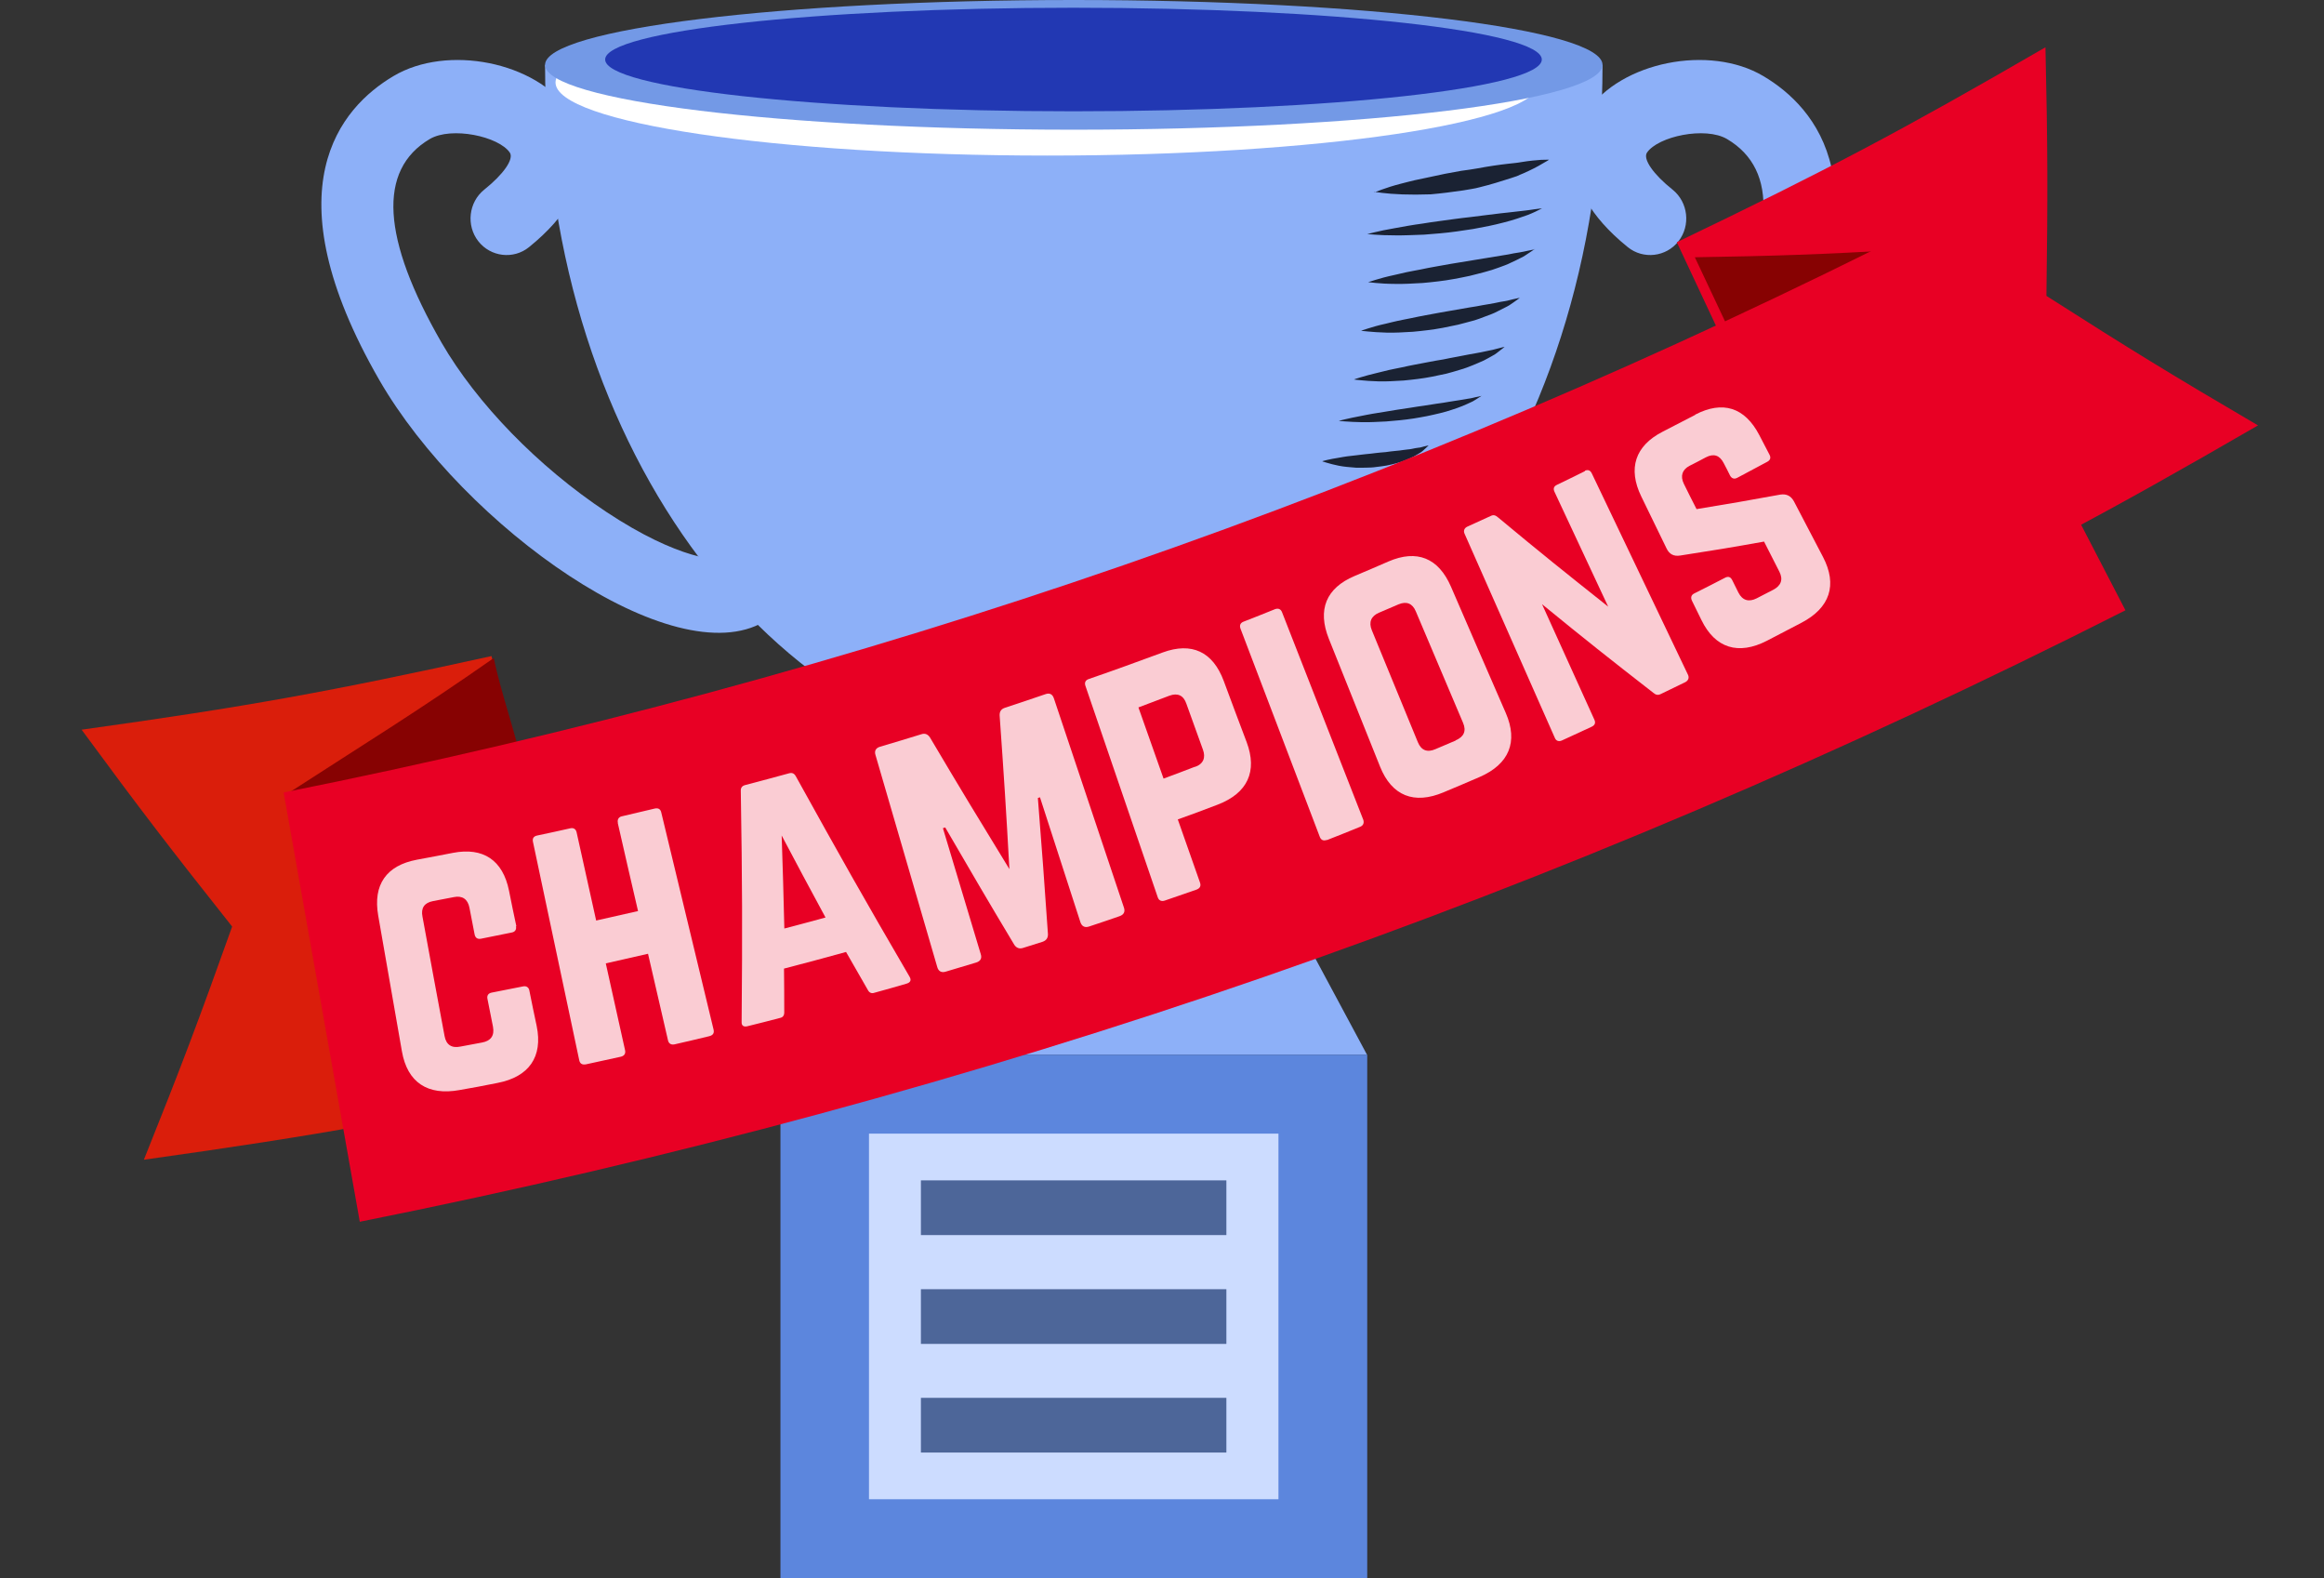 <svg viewBox="0 0 327 222" fill="none" xmlns="http://www.w3.org/2000/svg">
<rect x="0" y="0" width="327" height="222" fill="#333333" stroke="none"/>
<path d="M182.102 129.281H120.05L109.813 148.351H192.34L182.102 129.281Z" fill="#8DB0F8"/>
<path d="M162.622 129.282C163.657 120.31 175.483 109.837 170.457 104.732C166.687 100.903 151.091 105.82 151.091 105.858C151.091 105.858 135.495 100.903 131.725 104.732C126.699 109.837 138.488 120.31 139.56 129.282C139.967 132.735 128.399 134.049 129.729 137.765C131.54 142.871 151.091 141.407 151.128 141.407C151.128 141.407 170.679 142.871 172.527 137.765C173.82 134.087 162.289 132.735 162.696 129.282H162.622Z" fill="#4D6699"/>
<path d="M142.487 137.767C141.97 134.088 146.59 132.737 146.442 129.283C146.035 120.312 141.268 109.839 143.3 104.733C143.559 104.095 143.929 103.72 144.372 103.532C142.081 103.082 139.789 103.157 138.828 104.733C135.65 109.839 143.116 120.312 143.781 129.283C144.04 132.737 136.722 134.051 137.572 137.767C138.348 141.296 144.483 141.671 148.216 141.596C145.887 141.521 142.931 140.808 142.487 137.767Z" fill="#7399E6"/>
<path d="M158.364 129.283C159.029 120.312 166.494 109.839 163.316 104.733C162.318 103.157 160.064 103.082 157.772 103.532C158.216 103.757 158.622 104.133 158.844 104.733C160.877 109.839 156.109 120.312 155.703 129.283C155.555 132.737 160.175 134.051 159.657 137.767C159.214 140.808 156.257 141.521 153.929 141.596C157.661 141.709 163.796 141.296 164.572 137.767C165.422 134.088 158.105 132.737 158.364 129.283Z" fill="#1A2233"/>
<path d="M107.551 87.428C94.764 95.011 65.272 74.064 53.371 53.456C37.849 26.503 47.938 15.092 55.367 10.7C62.943 6.195 75.435 8.71 80.129 15.655C81.607 17.869 85.598 25.753 74.437 34.762C72.257 36.526 69.041 36.151 67.304 33.936C65.567 31.721 65.937 28.455 68.118 26.691C70.852 24.514 72.331 22.374 71.739 21.473C70.187 19.183 63.535 17.757 60.467 19.559C53.113 23.913 53.704 33.56 62.13 48.2C67.083 56.759 75.731 65.656 85.303 72C95.429 78.719 101.416 79.094 102.451 78.494C104.853 77.067 107.995 77.893 109.399 80.333C110.804 82.773 109.991 85.926 107.588 87.39L107.551 87.428Z" fill="#8DB0F8"/>
<path d="M195.924 87.428C208.711 95.011 238.241 74.064 250.104 53.456C265.626 26.503 255.537 15.092 248.108 10.7C240.532 6.195 228.04 8.71 223.347 15.655C221.868 17.869 217.877 25.753 229.038 34.762C231.218 36.526 234.434 36.151 236.171 33.936C237.908 31.721 237.538 28.455 235.358 26.691C232.623 24.514 231.145 22.374 231.736 21.473C233.288 19.183 239.941 17.757 243.008 19.559C250.363 23.913 249.808 33.56 241.345 48.2C236.393 56.759 227.744 65.656 218.172 72C208.046 78.719 202.059 79.094 201.024 78.494C198.622 77.067 195.48 77.893 194.076 80.333C192.672 82.773 193.485 85.926 195.887 87.39L195.924 87.428Z" fill="#8DB0F8"/>
<path d="M76.693 9.121C76.693 63.364 109.992 107.359 151.089 107.359C192.186 107.359 225.485 63.364 225.485 9.121H76.693Z" fill="#8DB0F8"/>
<path d="M216.609 11.598C216.609 5.93 185.602 1.312 147.387 1.312C109.173 1.312 78.165 5.93 78.165 11.598C78.165 17.266 109.173 21.883 147.387 21.883C185.602 21.883 216.609 17.266 216.609 11.598Z" fill="white"/>
<path d="M225.485 9.122C225.485 4.092 192.186 0 151.089 0C109.992 0 76.693 4.092 76.693 9.122C76.693 14.152 109.992 18.244 151.089 18.244C192.186 18.244 225.485 14.152 225.485 9.122Z" fill="#7399E6"/>
<path d="M216.941 8.372C216.941 4.356 187.449 1.09 151.045 1.09C114.642 1.09 85.15 4.356 85.15 8.372C85.15 12.389 114.642 15.655 151.045 15.655C187.449 15.655 216.941 12.389 216.941 8.372Z" fill="#2238B3"/>
<path d="M193.386 26.988C193.386 26.988 193.778 27.047 194.483 27.133C195.163 27.22 196.155 27.301 197.329 27.345C197.902 27.334 198.555 27.387 199.207 27.375C199.884 27.362 200.588 27.348 201.318 27.334C202.775 27.207 204.336 27.01 205.896 26.781C206.675 26.633 207.456 26.552 208.208 26.338C208.961 26.157 209.713 25.943 210.439 25.73C211.165 25.516 211.839 25.304 212.486 25.092C212.823 24.986 213.134 24.88 213.445 24.774C213.755 24.635 214.04 24.497 214.324 24.392C215.436 23.905 216.366 23.422 216.985 23.044C217.63 22.699 217.964 22.46 217.964 22.46C217.964 22.46 217.547 22.468 216.87 22.481C216.167 22.528 215.204 22.613 214.06 22.801C213.489 22.912 212.864 22.957 212.187 23.036C211.537 23.115 210.835 23.195 210.107 23.309C209.379 23.423 208.651 23.537 207.898 23.684C207.144 23.831 206.39 23.912 205.61 24.027C204.077 24.289 202.57 24.584 201.142 24.911C200.415 25.058 199.714 25.204 199.065 25.35C198.416 25.495 197.793 25.673 197.196 25.818C196.054 26.106 195.096 26.423 194.422 26.669C193.749 26.915 193.387 27.055 193.387 27.055L193.386 26.988Z" fill="#1A2233"/>
<path d="M216.972 29.311C216.972 29.311 216.578 29.34 215.894 29.439C215.553 29.488 215.132 29.561 214.659 29.612C214.186 29.664 213.66 29.717 213.081 29.792C212.529 29.867 211.872 29.922 211.214 29.999C210.557 30.076 209.874 30.174 209.138 30.253C208.428 30.33 207.665 30.43 206.929 30.53C206.167 30.609 205.404 30.709 204.642 30.809C203.118 31.031 201.567 31.21 200.148 31.451C199.439 31.55 198.729 31.649 198.073 31.769C197.416 31.888 196.786 32.007 196.208 32.104C195.052 32.297 194.108 32.507 193.426 32.67C192.77 32.832 192.376 32.925 192.376 32.925C192.376 32.925 192.772 32.96 193.458 33.011C194.144 33.062 195.146 33.107 196.332 33.106C197.518 33.126 198.887 33.057 200.362 33.007C201.835 32.893 203.414 32.777 204.965 32.555C205.753 32.433 206.515 32.333 207.277 32.212C208.038 32.069 208.8 31.926 209.509 31.784C210.244 31.642 210.925 31.458 211.581 31.296C212.237 31.112 212.84 30.972 213.416 30.769C213.966 30.587 214.489 30.406 214.934 30.248C215.379 30.09 215.719 29.913 216.032 29.778C216.633 29.489 216.972 29.311 216.972 29.311Z" fill="#1A2233"/>
<path d="M215.956 35.077C215.956 35.077 215.573 35.138 214.909 35.283C214.576 35.343 214.194 35.456 213.733 35.518C213.273 35.58 212.787 35.668 212.251 35.785C210.052 36.145 207.138 36.625 204.197 37.106C203.482 37.252 202.74 37.346 202.025 37.492C201.309 37.612 200.594 37.758 199.904 37.904C199.214 38.023 198.55 38.169 197.911 38.287C197.272 38.432 196.685 38.575 196.149 38.692C195.05 38.925 194.132 39.181 193.494 39.379C192.857 39.577 192.5 39.69 192.5 39.69C192.5 39.69 192.886 39.735 193.554 39.802C194.222 39.869 195.172 39.93 196.3 39.935C197.429 39.966 198.761 39.887 200.17 39.807C200.887 39.741 201.604 39.674 202.346 39.58C203.088 39.486 203.83 39.392 204.571 39.246C205.312 39.099 206.053 38.979 206.794 38.805C207.534 38.632 208.223 38.433 208.912 38.261C209.601 38.089 210.264 37.864 210.875 37.64C211.486 37.416 212.073 37.22 212.606 36.944C213.14 36.695 213.623 36.474 214.029 36.254C214.462 36.06 214.765 35.816 215.069 35.625C215.627 35.269 215.955 35.024 215.955 35.024L215.956 35.077Z" fill="#1A2233"/>
<path d="M213.846 41.898C213.846 41.898 213.468 41.957 212.864 42.101C212.562 42.159 212.186 42.298 211.757 42.359C211.328 42.42 210.85 42.508 210.346 42.624C209.843 42.739 209.263 42.803 208.658 42.919C208.054 43.037 207.424 43.154 206.769 43.246C205.458 43.482 204.073 43.719 202.687 43.957C201.301 44.22 199.89 44.458 198.581 44.747C197.926 44.865 197.297 45.009 196.693 45.126C196.088 45.243 195.535 45.412 195.007 45.527C193.949 45.758 193.069 46.013 192.466 46.209C191.863 46.405 191.511 46.517 191.511 46.517C191.511 46.517 191.867 46.589 192.499 46.63C193.132 46.697 194.044 46.758 195.131 46.79C196.219 46.822 197.481 46.745 198.819 46.666C199.501 46.6 200.182 46.535 200.888 46.442C201.594 46.349 202.3 46.257 203.03 46.111C203.735 45.966 204.44 45.82 205.146 45.675C205.85 45.503 206.529 45.306 207.183 45.135C207.837 44.965 208.464 44.715 209.041 44.493C209.644 44.271 210.196 44.076 210.697 43.803C211.198 43.556 211.648 43.31 212.049 43.118C212.45 42.926 212.748 42.657 213.023 42.493C213.547 42.114 213.846 41.898 213.846 41.898Z" fill="#1A2233"/>
<path d="M211.68 48.797C211.68 48.797 211.33 48.855 210.756 49.021C210.456 49.078 210.107 49.214 209.707 49.273C209.307 49.358 208.857 49.444 208.357 49.557C207.883 49.669 207.307 49.731 206.757 49.845C206.182 49.959 205.607 50.073 204.982 50.188C204.357 50.303 203.732 50.418 203.082 50.559C202.432 50.649 201.757 50.791 201.107 50.907C199.782 51.164 198.457 51.395 197.233 51.676C196.607 51.791 196.008 51.932 195.433 52.046C194.859 52.186 194.334 52.325 193.835 52.437C192.835 52.662 192.012 52.91 191.438 53.076C190.864 53.241 190.515 53.377 190.515 53.377C190.515 53.377 190.868 53.447 191.471 53.487C192.074 53.553 192.928 53.614 193.983 53.645C195.037 53.676 196.215 53.602 197.493 53.526C198.144 53.462 198.795 53.398 199.471 53.308C200.146 53.217 200.822 53.127 201.497 52.985C202.172 52.844 202.846 52.702 203.521 52.56C204.17 52.393 204.819 52.2 205.443 52.008C206.067 51.842 206.664 51.598 207.212 51.382C207.76 51.139 208.283 50.949 208.78 50.708C209.252 50.467 209.674 50.227 210.047 50.014C210.445 49.826 210.691 49.563 210.963 49.378C211.458 49.008 211.73 48.771 211.73 48.771L211.68 48.797Z" fill="#1A2233"/>
<path d="M208.494 55.682C208.494 55.682 208.167 55.745 207.613 55.869C207.336 55.931 207.009 56.032 206.605 56.077C206.227 56.141 205.773 56.207 205.345 56.29C204.891 56.375 204.361 56.423 203.832 56.527C203.302 56.613 202.748 56.718 202.142 56.786C201.562 56.873 200.957 56.96 200.352 57.066C199.722 57.154 199.091 57.242 198.486 57.348C197.856 57.454 197.226 57.542 196.62 57.629C196.015 57.717 195.385 57.823 194.805 57.929C194.2 58.016 193.646 58.121 193.091 58.207C192.536 58.293 192.033 58.416 191.554 58.501C190.596 58.671 189.816 58.856 189.262 58.98C188.708 59.104 188.381 59.204 188.381 59.204C188.381 59.204 188.71 59.255 189.293 59.281C189.875 59.327 190.685 59.368 191.671 59.387C192.658 59.406 193.795 59.346 195.033 59.284C195.639 59.235 196.27 59.185 196.926 59.116C197.557 59.047 198.213 58.978 198.869 58.871C199.524 58.764 200.154 58.657 200.784 58.532C201.414 58.406 202.018 58.262 202.622 58.118C203.227 57.975 203.78 57.813 204.308 57.633C204.835 57.453 205.313 57.311 205.765 57.114C206.216 56.935 206.617 56.738 206.968 56.58C207.32 56.441 207.569 56.229 207.794 56.111C208.244 55.838 208.494 55.663 208.494 55.663L208.494 55.682Z" fill="#1A2233"/>
<path d="M201.011 62.657C201.011 62.657 200.768 62.697 200.336 62.81C200.132 62.855 199.88 62.967 199.581 62.976C199.299 63.011 198.974 63.065 198.647 63.143C198.319 63.22 197.923 63.216 197.537 63.286C197.132 63.353 196.73 63.397 196.288 63.435C195.847 63.473 195.403 63.535 194.958 63.597C194.497 63.633 194.037 63.668 193.573 63.727C193.106 63.811 192.648 63.822 192.184 63.882C191.723 63.917 191.276 64.003 190.834 64.042C190.393 64.08 189.968 64.144 189.566 64.188C189.163 64.231 188.774 64.325 188.431 64.376C187.723 64.476 187.13 64.615 186.702 64.704C186.294 64.795 186.044 64.883 186.044 64.883C186.044 64.883 186.269 64.986 186.691 65.092C187.091 65.218 187.686 65.371 188.382 65.513C189.097 65.657 189.922 65.719 190.825 65.792C191.28 65.804 191.737 65.792 192.215 65.783C192.692 65.774 193.169 65.765 193.656 65.685C194.139 65.628 194.622 65.571 195.089 65.488C195.556 65.404 196.03 65.273 196.48 65.163C196.931 65.053 197.368 64.893 197.767 64.728C198.165 64.562 198.541 64.418 198.903 64.223C199.266 64.028 199.57 63.826 199.848 63.669C200.126 63.511 200.313 63.293 200.491 63.147C200.85 62.83 201.033 62.636 201.033 62.636L201.011 62.657Z" fill="#1A2233"/>
<path d="M192.377 148.352H109.813V222.002H192.377V148.352Z" fill="#5C86DD"/>
<path d="M179.887 159.461H122.27V210.888H179.887V159.461Z" fill="#CCDCFF"/>
<path d="M172.559 166.035H129.577V173.731H172.559V166.035Z" fill="#4D6699"/>
<path d="M172.559 181.344H129.577V189.039H172.559V181.344Z" fill="#4D6699"/>
<path d="M172.559 196.625H129.577V204.32H172.559V196.625Z" fill="#4D6699"/>
<path d="M11.487 102.646C19.711 113.84 23.962 119.361 32.663 130.334C27.974 143.493 25.489 150.065 20.245 163.132C45.273 159.619 57.711 157.394 82.343 151.982C79.718 140.044 78.381 134.084 75.756 122.146C73.123 110.183 71.794 104.248 69.161 92.285C46.303 97.313 34.757 99.4 11.511 102.637L11.487 102.646Z" fill="#DA1E0B"/>
<path d="M287.809 6.647C288.127 20.568 288.138 27.58 287.944 41.621C299.651 49.096 305.615 52.753 317.714 59.839C295.803 72.517 284.622 78.439 261.868 89.37C256.699 78.311 254.102 72.785 248.907 61.733C243.705 50.657 241.141 45.148 235.938 34.071C257.056 23.93 267.449 18.45 287.809 6.647Z" fill="#E80024"/>
<path d="M40.095 111.864C51.354 104.573 58.663 100.126 69.48 92.562C70.447 97.363 72.632 103.33 73.607 108.156C61.644 110.953 55.412 115.046 43.356 117.478L40.095 111.864Z" fill="#870202"/>
<path d="M238.475 36.188C250.113 36 255.963 35.796 267.744 35.134C258.262 40.281 253.461 42.762 243.833 47.562C241.683 43.026 240.633 40.749 238.475 36.188Z" fill="#870202"/>
<path d="M299.039 85.857C219.117 126.328 138.319 154.328 50.623 171.858C46.344 147.707 44.188 135.623 39.909 111.472C121.43 95.171 196.585 69.153 270.899 31.504C282.168 53.235 287.795 64.117 299.064 85.849L299.039 85.857Z" fill="#E80024"/>
<g opacity="0.8">
<path d="M72.597 130.287C72.694 130.734 72.483 131.089 72.013 131.167C70.281 131.511 69.407 131.7 67.675 132.045C67.156 132.139 66.88 131.896 66.783 131.449C66.492 129.941 66.342 129.174 66.051 127.665C65.813 126.477 65.054 125.948 63.867 126.189C62.704 126.422 62.101 126.517 60.938 126.75C59.693 126.982 59.206 127.743 59.444 128.932C60.676 135.649 61.296 139.021 62.552 145.73C62.782 146.977 63.557 147.472 64.794 147.214C66.015 146.989 66.609 146.869 67.83 146.645C69.051 146.42 69.604 145.693 69.365 144.42C69.056 142.861 68.898 142.069 68.589 140.509C68.493 140.063 68.679 139.716 69.199 139.621C70.955 139.268 71.838 139.104 73.594 138.752C74.056 138.648 74.415 138.892 74.486 139.347C74.891 141.353 75.085 142.33 75.515 144.328C76.403 148.651 74.437 151.476 70.008 152.329C67.864 152.76 66.799 152.958 64.663 153.33C60.167 154.149 57.316 152.254 56.552 147.888C55.226 140.243 54.543 136.442 53.217 128.797C52.453 124.431 54.379 121.732 58.66 120.93C60.714 120.559 61.72 120.353 63.74 119.965C67.963 119.155 70.755 120.957 71.627 125.314C72.023 127.295 72.226 128.298 72.655 130.295L72.597 130.287Z" fill="white"/>
<path d="M86.937 115.724C86.84 115.278 87.051 114.923 87.488 114.828C89.351 114.382 90.274 114.176 92.112 113.738C92.648 113.609 92.949 113.844 93.045 114.291C95.981 126.518 97.47 132.61 100.406 144.837C100.511 145.309 100.341 145.622 99.781 145.759C97.844 146.231 96.871 146.454 94.925 146.9C94.464 147.003 94.098 146.819 93.993 146.347C92.867 141.485 92.307 139.025 91.181 134.162C88.799 134.703 87.62 134.97 85.237 135.511C86.314 140.39 86.865 142.825 87.95 147.73C88.055 148.202 87.836 148.532 87.35 148.643C85.395 149.065 84.423 149.288 82.469 149.709C81.9 149.821 81.608 149.611 81.503 149.14C78.896 136.827 77.589 130.7 74.991 118.413C74.894 117.966 75.056 117.628 75.6 117.525C77.455 117.138 78.403 116.923 80.25 116.511C80.712 116.408 81.037 116.634 81.133 117.081C82.236 122.036 82.779 124.53 83.882 129.485C86.24 128.953 87.418 128.687 89.776 128.154C88.624 123.216 88.056 120.73 86.929 115.784L86.937 115.724Z" fill="white"/>
<path d="M123.009 139.653C122.589 139.798 122.273 139.597 122.086 139.21C120.869 137.089 120.261 136.028 119.044 133.907C115.557 134.857 113.818 135.345 110.314 136.246C110.344 138.692 110.343 139.907 110.348 142.362C110.362 142.809 110.183 143.097 109.771 143.183C107.916 143.655 107.009 143.911 105.146 144.358C104.635 144.478 104.318 144.277 104.352 143.728C104.465 130.726 104.444 124.238 104.235 111.263C104.212 110.791 104.433 110.545 104.836 110.434C107.318 109.774 108.563 109.457 111.035 108.772C111.439 108.661 111.755 108.777 111.983 109.207C118.259 120.537 121.446 126.186 127.985 137.397C128.256 137.868 128.119 138.198 127.542 138.369C125.729 138.883 124.831 139.165 123.009 139.653ZM109.984 117.466C110.164 122.713 110.23 125.345 110.361 130.61C112.694 130.001 113.831 129.693 116.156 129.059C113.651 124.446 112.415 122.105 109.959 117.475L109.984 117.466Z" fill="white"/>
<path d="M147.12 97.638C147.688 97.442 148.088 97.643 148.285 98.224C152.228 109.998 154.203 115.898 158.145 127.672C158.343 128.253 158.124 128.668 157.531 128.873C155.826 129.462 154.961 129.761 153.247 130.325C152.654 130.53 152.221 130.312 152.023 129.731C149.744 122.693 148.609 119.187 146.33 112.149C146.207 112.192 146.133 112.217 146.034 112.252C146.641 119.895 146.919 123.726 147.452 131.395C147.467 131.927 147.231 132.29 146.688 132.478C145.592 132.829 145.039 132.991 143.968 133.333C143.424 133.521 143 133.329 142.713 132.891C138.769 126.316 136.842 122.999 132.996 116.389C132.873 116.432 132.798 116.458 132.675 116.5C134.805 123.589 135.866 127.121 137.997 134.21C138.195 134.792 137.952 135.215 137.35 135.394C135.643 135.899 134.795 136.164 133.063 136.678C132.462 136.857 132.054 136.631 131.881 136.041C128.408 124.105 126.664 118.154 123.191 106.217C122.994 105.636 123.237 105.213 123.814 105.042C126.147 104.349 127.326 103.998 129.65 103.279C130.169 103.1 130.568 103.301 130.855 103.739C135.257 111.173 137.503 114.86 142.028 122.252C141.55 113.603 141.265 109.266 140.654 100.635C140.639 100.104 140.85 99.748 141.369 99.569C143.676 98.8 144.846 98.424 147.145 97.63L147.12 97.638Z" fill="white"/>
<path d="M152.724 96.469C152.57 96.014 152.731 95.676 153.175 95.522C157.372 94.072 159.453 93.296 163.6 91.778C167.672 90.285 170.648 91.656 172.186 95.782C173.468 99.234 174.109 100.96 175.416 104.404C176.945 108.505 175.553 111.555 171.358 113.174C169.113 114.035 167.986 114.453 165.723 115.263C166.981 118.808 167.59 120.602 168.848 124.147C169.003 124.602 168.866 124.931 168.381 125.127C166.579 125.75 165.69 126.057 163.888 126.68C163.419 126.842 163.053 126.658 162.907 126.229C158.844 114.338 156.804 108.41 152.741 96.519L152.724 96.469ZM168.128 107.883C169.338 107.465 169.665 106.561 169.263 105.458C168.331 102.873 167.86 101.568 166.928 98.983C166.533 97.82 165.71 97.427 164.534 97.862C162.798 98.519 161.918 98.851 160.183 99.508C161.595 103.507 162.306 105.52 163.719 109.52C165.504 108.846 166.392 108.539 168.144 107.849L168.128 107.883Z" fill="white"/>
<path d="M186.702 118.145C186.185 118.324 185.878 118.149 185.708 117.728C181.239 105.997 179.009 100.145 174.54 88.414C174.394 87.985 174.497 87.639 174.956 87.452C176.727 86.754 177.629 86.414 179.417 85.682C179.86 85.529 180.207 85.662 180.386 86.108C184.953 97.804 187.249 103.606 191.817 115.303C191.971 115.757 191.818 116.12 191.384 116.299C189.523 117.056 188.58 117.439 186.711 118.17L186.702 118.145Z" fill="white"/>
<path d="M186.98 89.866C185.334 85.748 186.594 82.716 190.599 81.021C192.507 80.22 193.469 79.803 195.368 78.977C199.364 77.258 202.396 78.468 204.157 82.518C207.228 89.615 208.768 93.176 211.872 100.29C213.633 104.34 212.357 107.491 208.172 109.304C206.174 110.164 205.163 110.598 203.156 111.433C198.963 113.221 195.823 111.935 194.185 107.843C191.303 100.652 189.862 97.057 186.98 89.866ZM204.819 104.139C205.979 103.654 206.357 102.817 205.855 101.664C203.199 95.383 201.863 92.26 199.215 86.004C198.747 84.867 197.891 84.542 196.781 85.01C195.671 85.479 195.145 85.717 194.035 86.185C192.925 86.654 192.555 87.516 193.024 88.652C195.606 94.959 196.917 98.091 199.499 104.397C199.976 105.559 200.832 105.884 201.983 105.374C203.117 104.897 203.668 104.65 204.828 104.165L204.819 104.139Z" fill="white"/>
<path d="M222.994 66.221C223.421 66.016 223.77 66.15 223.974 66.588C229.397 77.928 232.087 83.578 237.51 94.918C237.705 95.331 237.561 95.72 237.142 95.949C235.77 96.621 235.079 96.944 233.682 97.625C233.279 97.821 232.981 97.754 232.63 97.452C226.293 92.526 223.162 90.05 216.973 84.989C219.922 91.481 221.384 94.731 224.333 101.223C224.537 101.661 224.434 102.007 223.932 102.237C222.263 103.011 221.449 103.377 219.78 104.152C219.328 104.364 218.946 104.214 218.775 103.793C213.69 92.308 211.164 86.573 206.078 75.088C205.883 74.675 206.027 74.287 206.454 74.082C207.795 73.478 208.436 73.172 209.776 72.567C210.154 72.38 210.437 72.48 210.788 72.783C216.902 77.87 220.009 80.354 226.279 85.331C223.256 78.865 221.754 75.657 218.731 69.191C218.527 68.753 218.605 68.415 219.082 68.194C220.644 67.428 221.433 67.071 223.011 66.271L222.994 66.221Z" fill="white"/>
<path d="M238.511 58.331C242.38 56.317 245.492 57.274 247.541 61.196C248.108 62.299 248.404 62.846 248.972 63.949C249.192 64.353 249.122 64.716 248.654 64.962C246.97 65.855 246.132 66.314 244.448 67.206C244.029 67.436 243.656 67.311 243.436 66.906C243.088 66.208 242.91 65.846 242.529 65.13C241.971 64.053 241.148 63.744 240.023 64.331C239.111 64.815 238.668 65.053 237.747 65.513C236.712 66.04 236.384 66.944 236.927 68.055C237.631 69.477 237.987 70.201 238.715 71.615C243.418 70.837 245.794 70.439 250.521 69.568C251.362 69.447 251.986 69.74 252.417 70.522C254.06 73.653 254.864 75.21 256.506 78.342C258.555 82.264 257.504 85.507 253.446 87.615C251.523 88.619 250.538 89.129 248.615 90.132C244.598 92.198 241.328 91.182 239.403 87.217C238.869 86.131 238.597 85.576 238.063 84.49C237.851 84.027 237.979 83.672 238.406 83.468C240.123 82.592 241.003 82.175 242.711 81.274C243.18 81.028 243.495 81.144 243.732 81.599C244.08 82.297 244.258 82.659 244.605 83.358C245.181 84.486 246.085 84.71 247.17 84.166C248.09 83.707 248.55 83.435 249.495 82.967C250.595 82.389 250.94 81.536 250.364 80.408C249.517 78.724 249.06 77.866 248.213 76.182C243.478 77.028 241.126 77.417 236.406 78.145C235.515 78.284 234.883 77.966 234.492 77.141C233.059 74.219 232.372 72.763 230.939 69.842C229.013 65.877 230.091 62.71 233.919 60.737C235.776 59.785 236.687 59.3 238.544 58.348L238.511 58.331Z" fill="white"/>
</g>
</svg>
